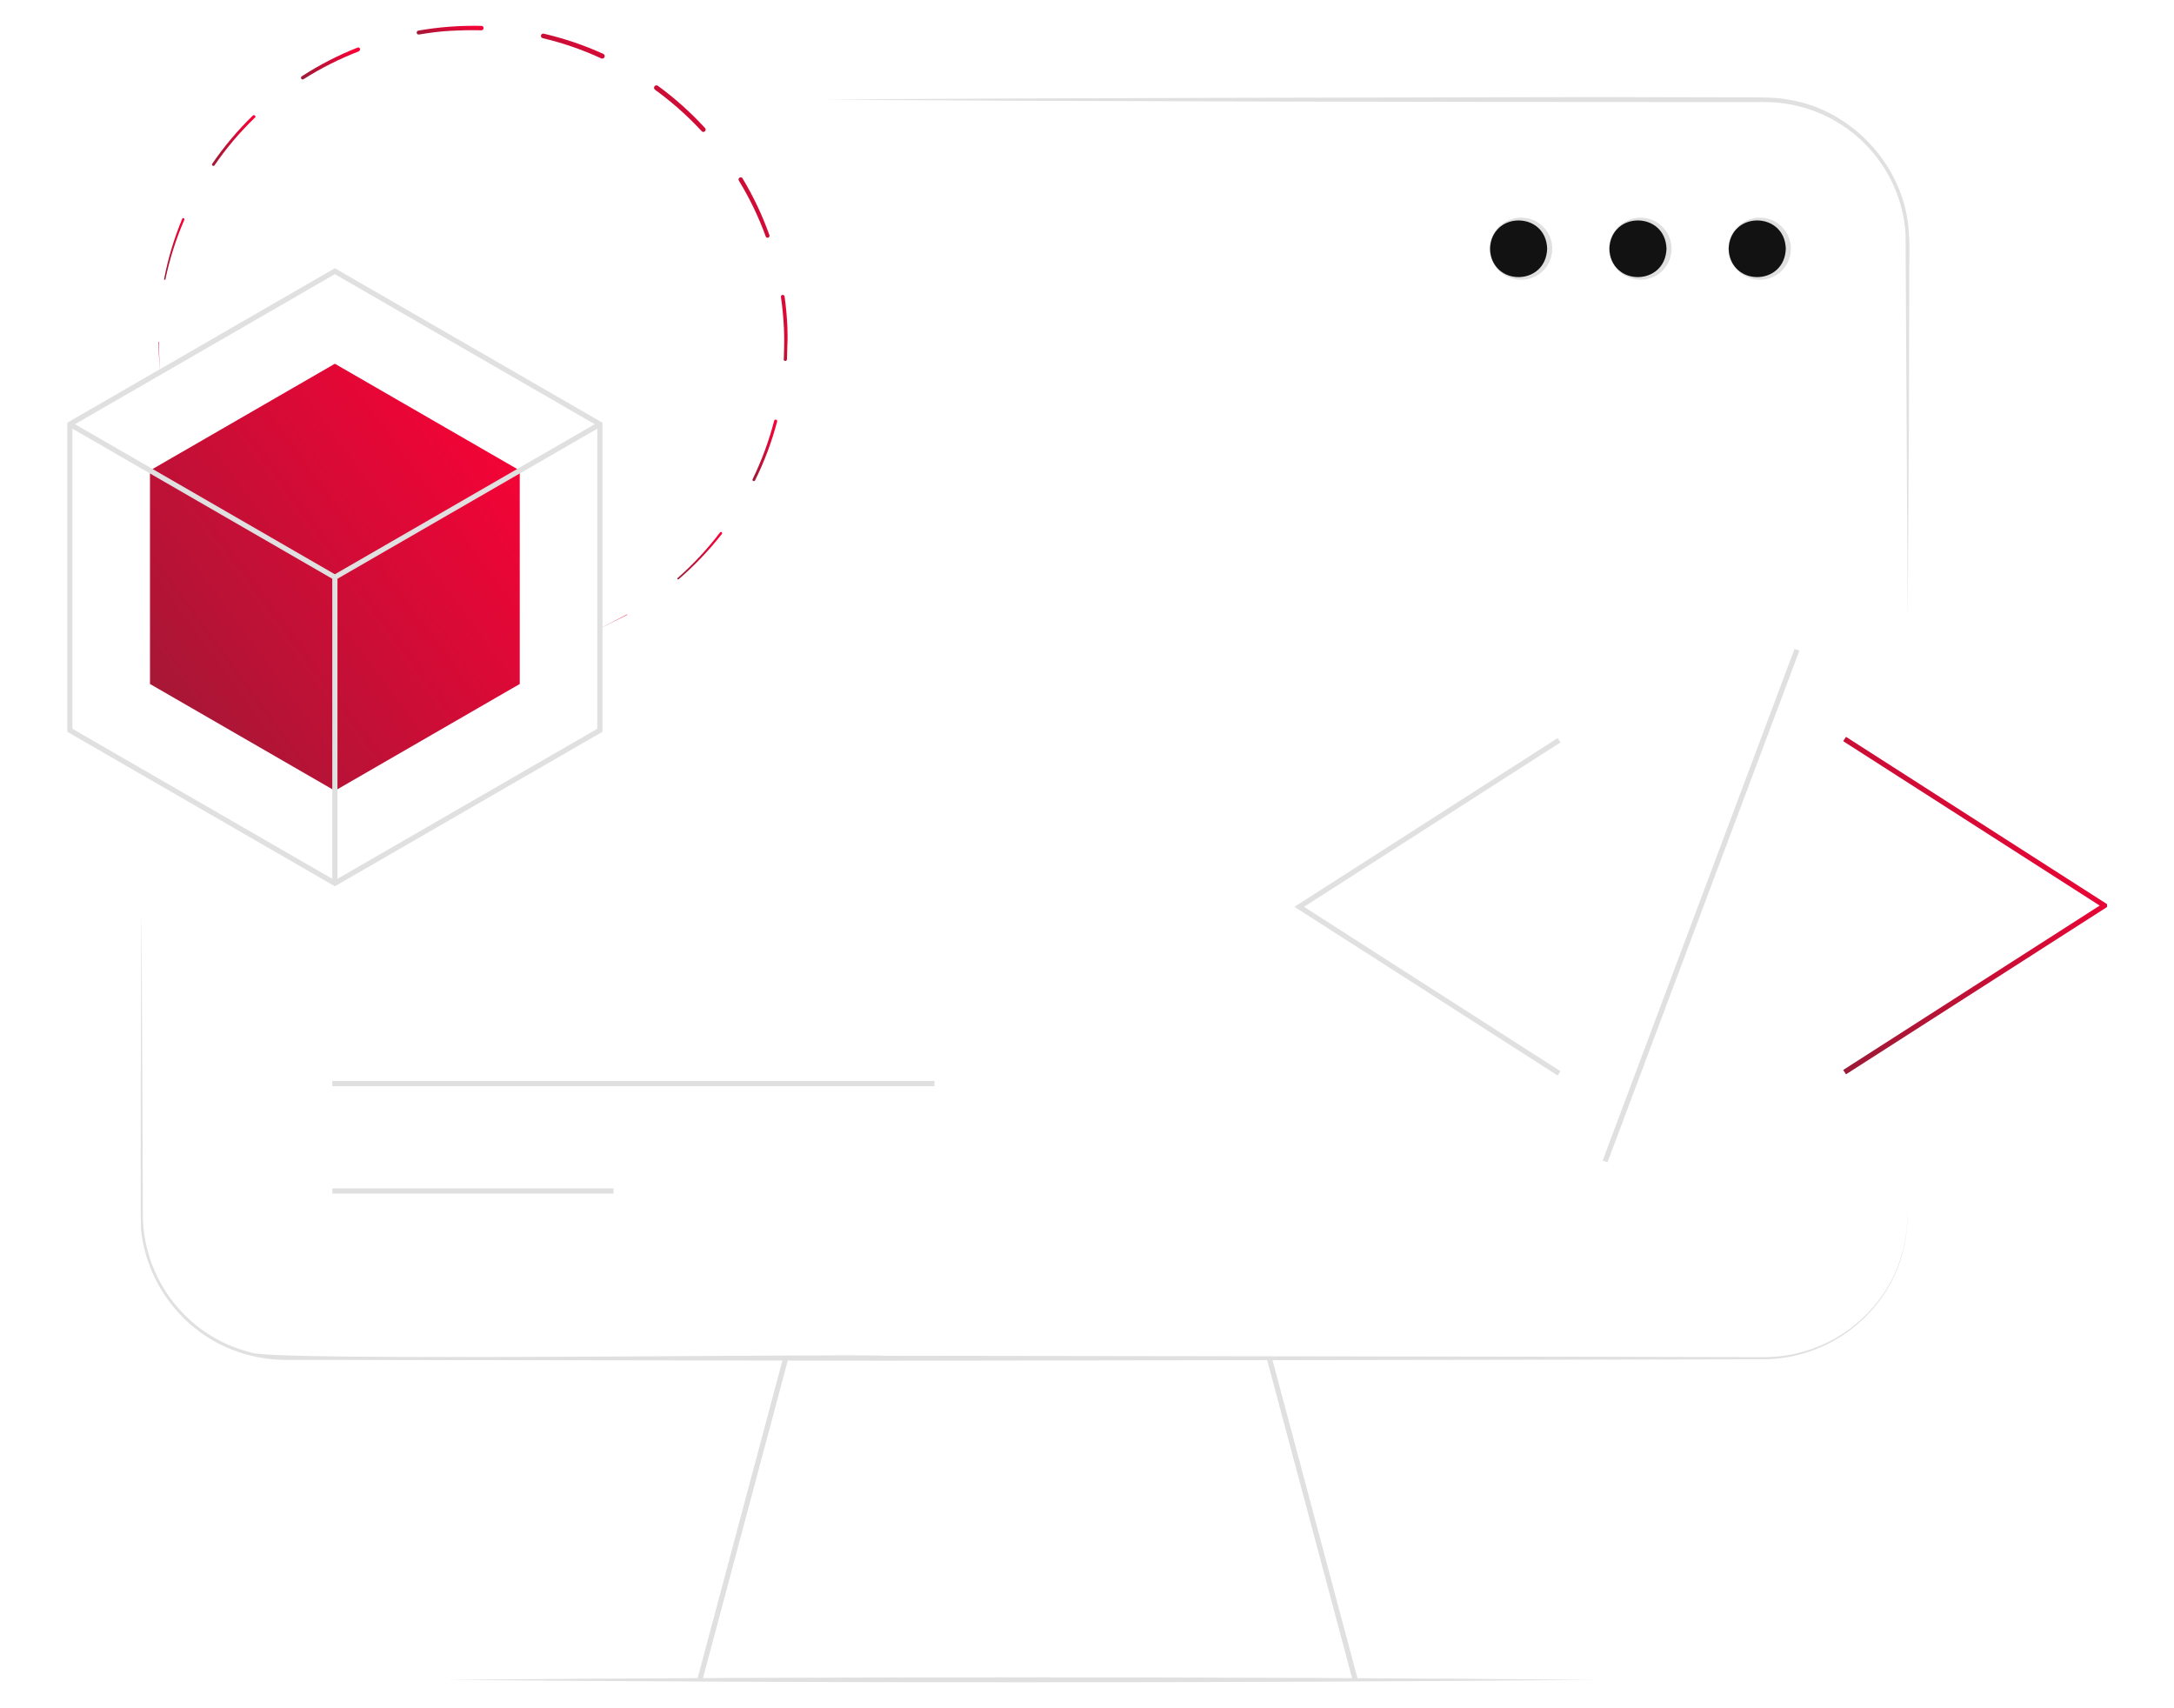 <svg width="420" height="330" viewBox="0 0 420 330" fill="none" xmlns="http://www.w3.org/2000/svg">
<g clip-path="url(#clip0_616_6309)">
<path d="M368.551 230.449C368.729 233.851 368.522 237.263 367.933 240.619C367.559 242.293 367.048 243.933 366.403 245.522C364.261 250.529 360.711 254.807 356.185 257.836C351.659 260.865 346.35 262.516 340.905 262.587C302.411 262.695 210.361 262.793 170.808 262.862L61.948 262.705H55.171C50.563 262.688 46.027 261.558 41.951 259.409C37.901 257.23 34.444 254.096 31.881 250.278C29.317 246.46 27.724 242.073 27.24 237.5C27.083 235.607 27.24 180.01 27.348 176.244L27.593 230.674V234.077C27.528 238.02 28.311 241.93 29.887 245.544C31.464 249.159 33.799 252.392 36.733 255.026C40.074 258.055 44.12 260.199 48.502 261.263C51.699 263.097 163.678 261.459 170.828 261.9C210.724 261.969 302.009 262.067 340.924 262.175C346.314 262.148 351.58 260.558 356.085 257.599C360.59 254.64 364.14 250.438 366.305 245.503C366.938 243.926 367.459 242.307 367.865 240.658C368.478 237.311 368.715 233.907 368.571 230.508L368.551 230.449Z" fill="#E0E0E0"/>
<path d="M159.981 19.24C201.299 18.887 266.576 18.877 308.404 18.75L336.227 18.808C338.914 18.808 342.945 18.71 345.553 19.259C358.067 21.221 368.247 32.529 368.787 45.2C369.022 47.946 368.787 51.731 368.855 54.497C368.855 60.479 368.796 76.171 368.787 82.33L368.551 119.431L368.139 45.209C367.756 39.074 365.293 33.252 361.157 28.704C358.591 25.87 355.459 23.606 351.964 22.057C348.469 20.508 344.688 19.708 340.865 19.711H326.959C277.432 19.711 209.272 19.593 159.981 19.259V19.24Z" fill="#E0E0E0"/>
<path d="M86.064 324.51C157.264 323.872 237.144 323.862 308.345 324.51C237.144 325.147 157.313 325.147 86.064 324.51Z" fill="#E0E0E0"/>
<path d="M151.802 262.352L135.208 324.51" stroke="#E0E0E0" strokeLinecap="round" strokeLinejoin="round"/>
<path d="M245.216 262.352L261.819 324.51" stroke="#E0E0E0" strokeLinecap="round" strokeLinejoin="round"/>
<path d="M115.897 121.402L121.125 118.705H121.184C121.184 118.705 121.184 118.705 121.184 118.764L115.897 121.402Z" fill="url(#paint0_linear_616_6309)"/>
<path d="M130.932 111.654C133.948 108.987 136.694 106.031 139.131 102.827C139.149 102.806 139.172 102.79 139.197 102.778C139.222 102.767 139.25 102.761 139.278 102.761C139.306 102.761 139.333 102.767 139.359 102.778C139.384 102.79 139.407 102.806 139.425 102.827C139.448 102.844 139.468 102.865 139.483 102.889C139.499 102.913 139.509 102.941 139.513 102.969C139.518 102.997 139.517 103.026 139.51 103.054C139.503 103.082 139.491 103.108 139.474 103.131C136.981 106.322 134.179 109.259 131.108 111.899C131.096 111.912 131.082 111.922 131.066 111.929C131.05 111.936 131.033 111.939 131.015 111.939C130.998 111.939 130.98 111.936 130.964 111.929C130.948 111.922 130.934 111.912 130.922 111.899C130.896 111.89 130.873 111.873 130.857 111.85C130.841 111.828 130.833 111.8 130.834 111.773C130.835 111.745 130.845 111.718 130.863 111.697C130.881 111.675 130.905 111.66 130.932 111.654Z" fill="url(#paint1_linear_616_6309)"/>
<path d="M145.398 92.569C147.159 88.954 148.555 85.172 149.566 81.28C149.574 81.243 149.589 81.207 149.612 81.175C149.634 81.143 149.663 81.117 149.696 81.096C149.729 81.076 149.766 81.063 149.804 81.058C149.842 81.052 149.881 81.055 149.919 81.065C149.957 81.074 149.993 81.091 150.025 81.114C150.056 81.137 150.083 81.167 150.103 81.201C150.123 81.234 150.137 81.272 150.142 81.311C150.147 81.35 150.145 81.39 150.134 81.428C149.103 85.35 147.677 89.159 145.878 92.794C145.848 92.858 145.794 92.907 145.728 92.931C145.662 92.955 145.589 92.951 145.525 92.922C145.461 92.892 145.412 92.838 145.388 92.772C145.364 92.705 145.368 92.632 145.398 92.569Z" fill="url(#paint2_linear_616_6309)"/>
<path d="M151.429 69.385L151.498 66.374C151.498 65.393 151.498 64.412 151.449 63.363C151.351 61.401 151.164 59.352 150.87 57.371C150.863 57.324 150.866 57.277 150.877 57.231C150.889 57.186 150.909 57.143 150.938 57.106C150.966 57.068 151.001 57.037 151.042 57.014C151.083 56.99 151.128 56.975 151.174 56.969C151.266 56.957 151.359 56.981 151.434 57.036C151.508 57.09 151.559 57.172 151.576 57.263C151.861 59.273 152.037 61.294 152.125 63.324C152.125 64.305 152.194 65.354 152.125 66.364L152.037 69.414C152.032 69.499 151.995 69.579 151.933 69.637C151.871 69.696 151.789 69.728 151.704 69.728C151.661 69.727 151.619 69.717 151.581 69.7C151.542 69.682 151.507 69.657 151.478 69.626C151.449 69.595 151.426 69.559 151.411 69.519C151.396 69.479 151.389 69.437 151.39 69.394L151.429 69.385Z" fill="url(#paint3_linear_616_6309)"/>
<path d="M147.947 45.71C146.58 41.951 144.842 38.337 142.759 34.922C142.727 34.877 142.703 34.827 142.689 34.773C142.676 34.72 142.673 34.664 142.682 34.609C142.69 34.555 142.709 34.502 142.737 34.455C142.766 34.407 142.803 34.366 142.848 34.333C142.892 34.3 142.943 34.277 142.996 34.263C143.05 34.25 143.106 34.247 143.16 34.256C143.215 34.264 143.267 34.283 143.315 34.311C143.362 34.34 143.403 34.377 143.436 34.422C145.536 37.906 147.281 41.592 148.644 45.425C148.675 45.522 148.669 45.627 148.625 45.718C148.581 45.809 148.503 45.88 148.408 45.916C148.32 45.943 148.224 45.938 148.139 45.9C148.054 45.862 147.986 45.794 147.947 45.71Z" fill="url(#paint4_linear_616_6309)"/>
<path d="M135.522 25.301C132.8 22.357 129.794 19.69 126.548 17.338C126.447 17.265 126.378 17.155 126.358 17.032C126.338 16.908 126.367 16.782 126.44 16.681C126.513 16.579 126.623 16.511 126.746 16.491C126.87 16.47 126.996 16.5 127.097 16.573C130.38 18.976 133.419 21.695 136.169 24.693C136.218 24.734 136.258 24.785 136.285 24.843C136.313 24.901 136.328 24.964 136.33 25.028C136.331 25.092 136.319 25.155 136.294 25.214C136.269 25.273 136.232 25.326 136.185 25.369C136.138 25.413 136.082 25.446 136.022 25.466C135.961 25.486 135.897 25.494 135.833 25.487C135.769 25.481 135.708 25.461 135.652 25.429C135.597 25.397 135.549 25.353 135.512 25.301H135.522Z" fill="url(#paint5_linear_616_6309)"/>
<path d="M116.192 11.296C112.552 9.609 108.75 8.295 104.845 7.373C104.787 7.361 104.732 7.337 104.684 7.302C104.636 7.268 104.595 7.225 104.564 7.174C104.533 7.124 104.512 7.068 104.503 7.01C104.494 6.951 104.497 6.891 104.511 6.834C104.539 6.721 104.61 6.623 104.709 6.561C104.808 6.498 104.927 6.477 105.041 6.501C109.009 7.423 112.876 8.737 116.584 10.424C116.688 10.482 116.767 10.578 116.804 10.692C116.841 10.806 116.834 10.929 116.785 11.039C116.736 11.148 116.648 11.235 116.538 11.282C116.429 11.33 116.305 11.335 116.192 11.296Z" fill="url(#paint6_linear_616_6309)"/>
<path d="M92.939 5.853C90.928 5.794 88.928 5.853 86.927 5.961C84.926 6.069 82.926 6.334 80.954 6.667C80.904 6.677 80.852 6.677 80.802 6.666C80.752 6.656 80.704 6.635 80.662 6.606C80.62 6.577 80.584 6.539 80.557 6.496C80.53 6.452 80.511 6.404 80.503 6.353C80.489 6.254 80.513 6.152 80.572 6.07C80.63 5.988 80.718 5.931 80.817 5.912C84.824 5.21 88.891 4.905 92.958 5C93.019 4.992 93.081 4.999 93.138 5.018C93.197 5.037 93.249 5.069 93.293 5.111C93.338 5.153 93.372 5.205 93.394 5.262C93.415 5.319 93.424 5.38 93.419 5.441C93.418 5.497 93.406 5.551 93.383 5.602C93.361 5.653 93.329 5.698 93.289 5.737C93.249 5.775 93.202 5.805 93.15 5.825C93.098 5.845 93.043 5.854 92.988 5.853H92.939Z" fill="url(#paint7_linear_616_6309)"/>
<path d="M69.362 9.904C65.619 11.342 62.028 13.149 58.643 15.298C58.569 15.343 58.482 15.358 58.398 15.339C58.313 15.321 58.24 15.271 58.192 15.2C58.168 15.164 58.152 15.123 58.144 15.081C58.136 15.039 58.137 14.996 58.146 14.954C58.155 14.912 58.173 14.872 58.197 14.837C58.222 14.801 58.254 14.771 58.29 14.749C61.69 12.54 65.304 10.68 69.078 9.198C69.121 9.179 69.167 9.169 69.214 9.168C69.261 9.168 69.308 9.177 69.351 9.196C69.394 9.214 69.433 9.241 69.465 9.275C69.498 9.309 69.523 9.35 69.539 9.394C69.556 9.438 69.564 9.484 69.563 9.531C69.562 9.578 69.552 9.625 69.533 9.668C69.513 9.711 69.486 9.749 69.452 9.781C69.417 9.813 69.377 9.838 69.333 9.855L69.362 9.904Z" fill="url(#paint8_linear_616_6309)"/>
<path d="M49.208 22.761C46.316 25.55 43.713 28.626 41.441 31.94C41.421 31.969 41.395 31.993 41.365 32.011C41.335 32.03 41.302 32.042 41.267 32.048C41.232 32.053 41.197 32.052 41.163 32.043C41.129 32.035 41.097 32.02 41.068 31.999C41.039 31.98 41.014 31.956 40.995 31.927C40.976 31.899 40.963 31.866 40.956 31.832C40.95 31.799 40.95 31.764 40.958 31.73C40.965 31.696 40.98 31.664 41 31.636C43.298 28.28 45.927 25.163 48.845 22.329C48.9 22.275 48.974 22.245 49.051 22.245C49.128 22.245 49.202 22.275 49.257 22.329C49.285 22.356 49.307 22.388 49.323 22.423C49.338 22.459 49.346 22.497 49.346 22.535C49.346 22.574 49.338 22.612 49.323 22.647C49.307 22.683 49.285 22.715 49.257 22.741L49.208 22.761Z" fill="url(#paint9_linear_616_6309)"/>
<path d="M35.606 42.473C34.004 46.168 32.782 50.016 31.957 53.957C31.95 53.992 31.93 54.023 31.901 54.043C31.871 54.063 31.835 54.071 31.8 54.065C31.784 54.062 31.767 54.055 31.753 54.045C31.739 54.035 31.727 54.023 31.718 54.008C31.709 53.993 31.703 53.977 31.7 53.96C31.697 53.943 31.698 53.925 31.702 53.908C32.467 49.918 33.641 46.017 35.204 42.267C35.213 42.24 35.228 42.215 35.248 42.194C35.268 42.172 35.292 42.156 35.319 42.145C35.346 42.133 35.375 42.128 35.404 42.129C35.433 42.13 35.462 42.137 35.488 42.15C35.54 42.173 35.581 42.216 35.603 42.269C35.625 42.321 35.626 42.38 35.606 42.434V42.473Z" fill="url(#paint10_linear_616_6309)"/>
<path d="M30.653 66.02L30.888 71.905L30.565 66.02H30.614H30.653Z" fill="url(#paint11_linear_616_6309)"/>
<path d="M64.694 52.389L13.49 81.948V141.075L64.694 170.634L115.897 141.075V81.948L64.694 52.389Z" stroke="#E0E0E0" stroke-miterlimit="10"/>
<path d="M64.694 70.267L28.976 90.892V132.131L64.694 152.756L100.412 132.131V90.892L64.694 70.267Z" fill="url(#paint12_linear_616_6309)"/>
<path d="M13.49 81.947L64.694 111.516L115.897 81.947" stroke="#E0E0E0" stroke-miterlimit="10"/>
<path d="M64.694 111.516V170.634" stroke="#E0E0E0" stroke-miterlimit="10"/>
<path d="M347.162 125.521L310.09 224.368" stroke="#E0E0E0" strokeLinecap="round" strokeLinejoin="round"/>
<path d="M301.203 207.355L251 175.178L301.203 143" stroke="#E0E0E0" strokeLinecap="round" strokeLinejoin="round"/>
<path d="M356.361 207.117L406.574 174.94L356.361 142.762" stroke="url(#paint13_linear_616_6309)" strokeLinecap="round" strokeLinejoin="round"/>
<path d="M64.204 209.324H180.527" stroke="#E0E0E0" strokeLinecap="round" strokeLinejoin="round"/>
<path d="M64.204 230.076H118.526" stroke="#E0E0E0" strokeLinecap="round" strokeLinejoin="round"/>
<path d="M339.728 53.82C342.913 53.82 345.494 51.239 345.494 48.054C345.494 44.869 342.913 42.287 339.728 42.287C336.543 42.287 333.961 44.869 333.961 48.054C333.961 51.239 336.543 53.82 339.728 53.82Z" fill="#121212"/>
<path d="M333.971 48.054C334.216 55.38 344.759 55.331 345.004 48.054C344.788 40.787 334.216 40.738 333.971 48.054ZM333.971 48.054C333.97 47.057 334.217 46.076 334.69 45.199C335.162 44.321 335.845 43.575 336.678 43.027C337.511 42.479 338.466 42.147 339.459 42.06C340.452 41.973 341.451 42.135 342.366 42.53C343.281 42.925 344.083 43.541 344.701 44.323C345.319 45.105 345.732 46.029 345.904 47.01C346.076 47.992 346.002 49.001 345.687 49.947C345.373 50.892 344.828 51.745 344.102 52.428C343.244 53.223 342.174 53.751 341.022 53.949C339.87 54.146 338.685 54.005 337.611 53.541C336.538 53.078 335.623 52.312 334.976 51.338C334.33 50.364 333.981 49.223 333.971 48.054Z" fill="#E0E0E0"/>
<path d="M316.681 53.82C319.866 53.82 322.447 51.239 322.447 48.054C322.447 44.869 319.866 42.287 316.681 42.287C313.496 42.287 310.914 44.869 310.914 48.054C310.914 51.239 313.496 53.82 316.681 53.82Z" fill="#121212"/>
<path d="M310.914 48.054C311.159 55.38 321.702 55.331 321.957 48.054C321.731 40.787 311.169 40.738 310.914 48.054ZM310.914 48.054C310.915 47.058 311.163 46.078 311.636 45.202C312.109 44.326 312.792 43.581 313.624 43.034C314.456 42.487 315.411 42.156 316.403 42.069C317.395 41.983 318.393 42.144 319.307 42.538C320.221 42.932 321.023 43.548 321.641 44.328C322.259 45.109 322.673 46.032 322.846 47.012C323.019 47.992 322.946 49.001 322.634 49.946C322.321 50.891 321.778 51.744 321.055 52.428C320.196 53.221 319.126 53.749 317.973 53.946C316.821 54.143 315.636 54.001 314.562 53.538C313.489 53.075 312.573 52.31 311.925 51.337C311.278 50.364 310.926 49.223 310.914 48.054Z" fill="#E0E0E0"/>
<path d="M293.624 53.82C296.809 53.82 299.391 51.239 299.391 48.054C299.391 44.869 296.809 42.287 293.624 42.287C290.439 42.287 287.857 44.869 287.857 48.054C287.857 51.239 290.439 53.82 293.624 53.82Z" fill="#121212"/>
<path d="M287.867 48.054C288.103 55.38 298.655 55.331 298.9 48.054C298.685 40.787 288.112 40.738 287.867 48.054ZM287.867 48.054C287.866 47.057 288.113 46.076 288.586 45.199C289.058 44.321 289.742 43.575 290.574 43.027C291.407 42.479 292.362 42.147 293.355 42.06C294.348 41.973 295.347 42.135 296.262 42.53C297.177 42.925 297.979 43.541 298.597 44.323C299.215 45.105 299.628 46.029 299.8 47.01C299.973 47.992 299.898 49.001 299.583 49.947C299.269 50.892 298.724 51.745 297.998 52.428C297.141 53.223 296.071 53.751 294.918 53.949C293.766 54.146 292.581 54.005 291.508 53.541C290.434 53.078 289.519 52.312 288.872 51.338C288.226 50.364 287.877 49.223 287.867 48.054Z" fill="#E0E0E0"/>
</g>
<defs>
<linearGradient id="paint0_linear_616_6309" x1="121.187" y1="118.705" x2="118.584" y2="123.019" gradientUnits="userSpaceOnUse">
<stop stop-color="#FF0036"/>
<stop offset="1" stop-color="#9C1A36"/>
</linearGradient>
<linearGradient id="paint1_linear_616_6309" x1="139.521" y1="102.761" x2="129.753" y2="110.574" gradientUnits="userSpaceOnUse">
<stop stop-color="#FF0036"/>
<stop offset="1" stop-color="#9C1A36"/>
</linearGradient>
<linearGradient id="paint2_linear_616_6309" x1="150.147" y1="81.055" x2="142.252" y2="83.734" gradientUnits="userSpaceOnUse">
<stop stop-color="#FF0036"/>
<stop offset="1" stop-color="#9C1A36"/>
</linearGradient>
<linearGradient id="paint3_linear_616_6309" x1="152.157" y1="56.966" x2="149.794" y2="57.168" gradientUnits="userSpaceOnUse">
<stop stop-color="#FF0036"/>
<stop offset="1" stop-color="#9C1A36"/>
</linearGradient>
<linearGradient id="paint4_linear_616_6309" x1="148.667" y1="34.251" x2="139.368" y2="38.281" gradientUnits="userSpaceOnUse">
<stop stop-color="#FF0036"/>
<stop offset="1" stop-color="#9C1A36"/>
</linearGradient>
<linearGradient id="paint5_linear_616_6309" x1="136.335" y1="16.484" x2="126.533" y2="25.669" gradientUnits="userSpaceOnUse">
<stop stop-color="#FF0036"/>
<stop offset="1" stop-color="#9C1A36"/>
</linearGradient>
<linearGradient id="paint6_linear_616_6309" x1="116.835" y1="6.491" x2="112.815" y2="15.168" gradientUnits="userSpaceOnUse">
<stop stop-color="#FF0036"/>
<stop offset="1" stop-color="#9C1A36"/>
</linearGradient>
<linearGradient id="paint7_linear_616_6309" x1="93.428" y1="4.983" x2="92.87" y2="8.587" gradientUnits="userSpaceOnUse">
<stop stop-color="#FF0036"/>
<stop offset="1" stop-color="#9C1A36"/>
</linearGradient>
<linearGradient id="paint8_linear_616_6309" x1="69.57" y1="9.168" x2="63.452" y2="18.735" gradientUnits="userSpaceOnUse">
<stop stop-color="#FF0036"/>
<stop offset="1" stop-color="#9C1A36"/>
</linearGradient>
<linearGradient id="paint9_linear_616_6309" x1="49.35" y1="22.245" x2="39.189" y2="29.601" gradientUnits="userSpaceOnUse">
<stop stop-color="#FF0036"/>
<stop offset="1" stop-color="#9C1A36"/>
</linearGradient>
<linearGradient id="paint10_linear_616_6309" x1="35.622" y1="42.129" x2="28.905" y2="43.995" gradientUnits="userSpaceOnUse">
<stop stop-color="#FF0036"/>
<stop offset="1" stop-color="#9C1A36"/>
</linearGradient>
<linearGradient id="paint11_linear_616_6309" x1="30.889" y1="66.02" x2="30.293" y2="66.048" gradientUnits="userSpaceOnUse">
<stop stop-color="#FF0036"/>
<stop offset="1" stop-color="#9C1A36"/>
</linearGradient>
<linearGradient id="paint12_linear_616_6309" x1="100.453" y1="70.267" x2="14.667" y2="133.093" gradientUnits="userSpaceOnUse">
<stop stop-color="#FF0036"/>
<stop offset="1" stop-color="#9C1A36"/>
</linearGradient>
<linearGradient id="paint13_linear_616_6309" x1="406.603" y1="142.762" x2="342.061" y2="185.349" gradientUnits="userSpaceOnUse">
<stop stop-color="#FF0036"/>
<stop offset="1" stop-color="#9C1A36"/>
</linearGradient>
<clipPath id="clip0_616_6309">
<rect width="394.064" height="320" fill="white" transform="translate(13 5)"/>
</clipPath>
</defs>
</svg>
